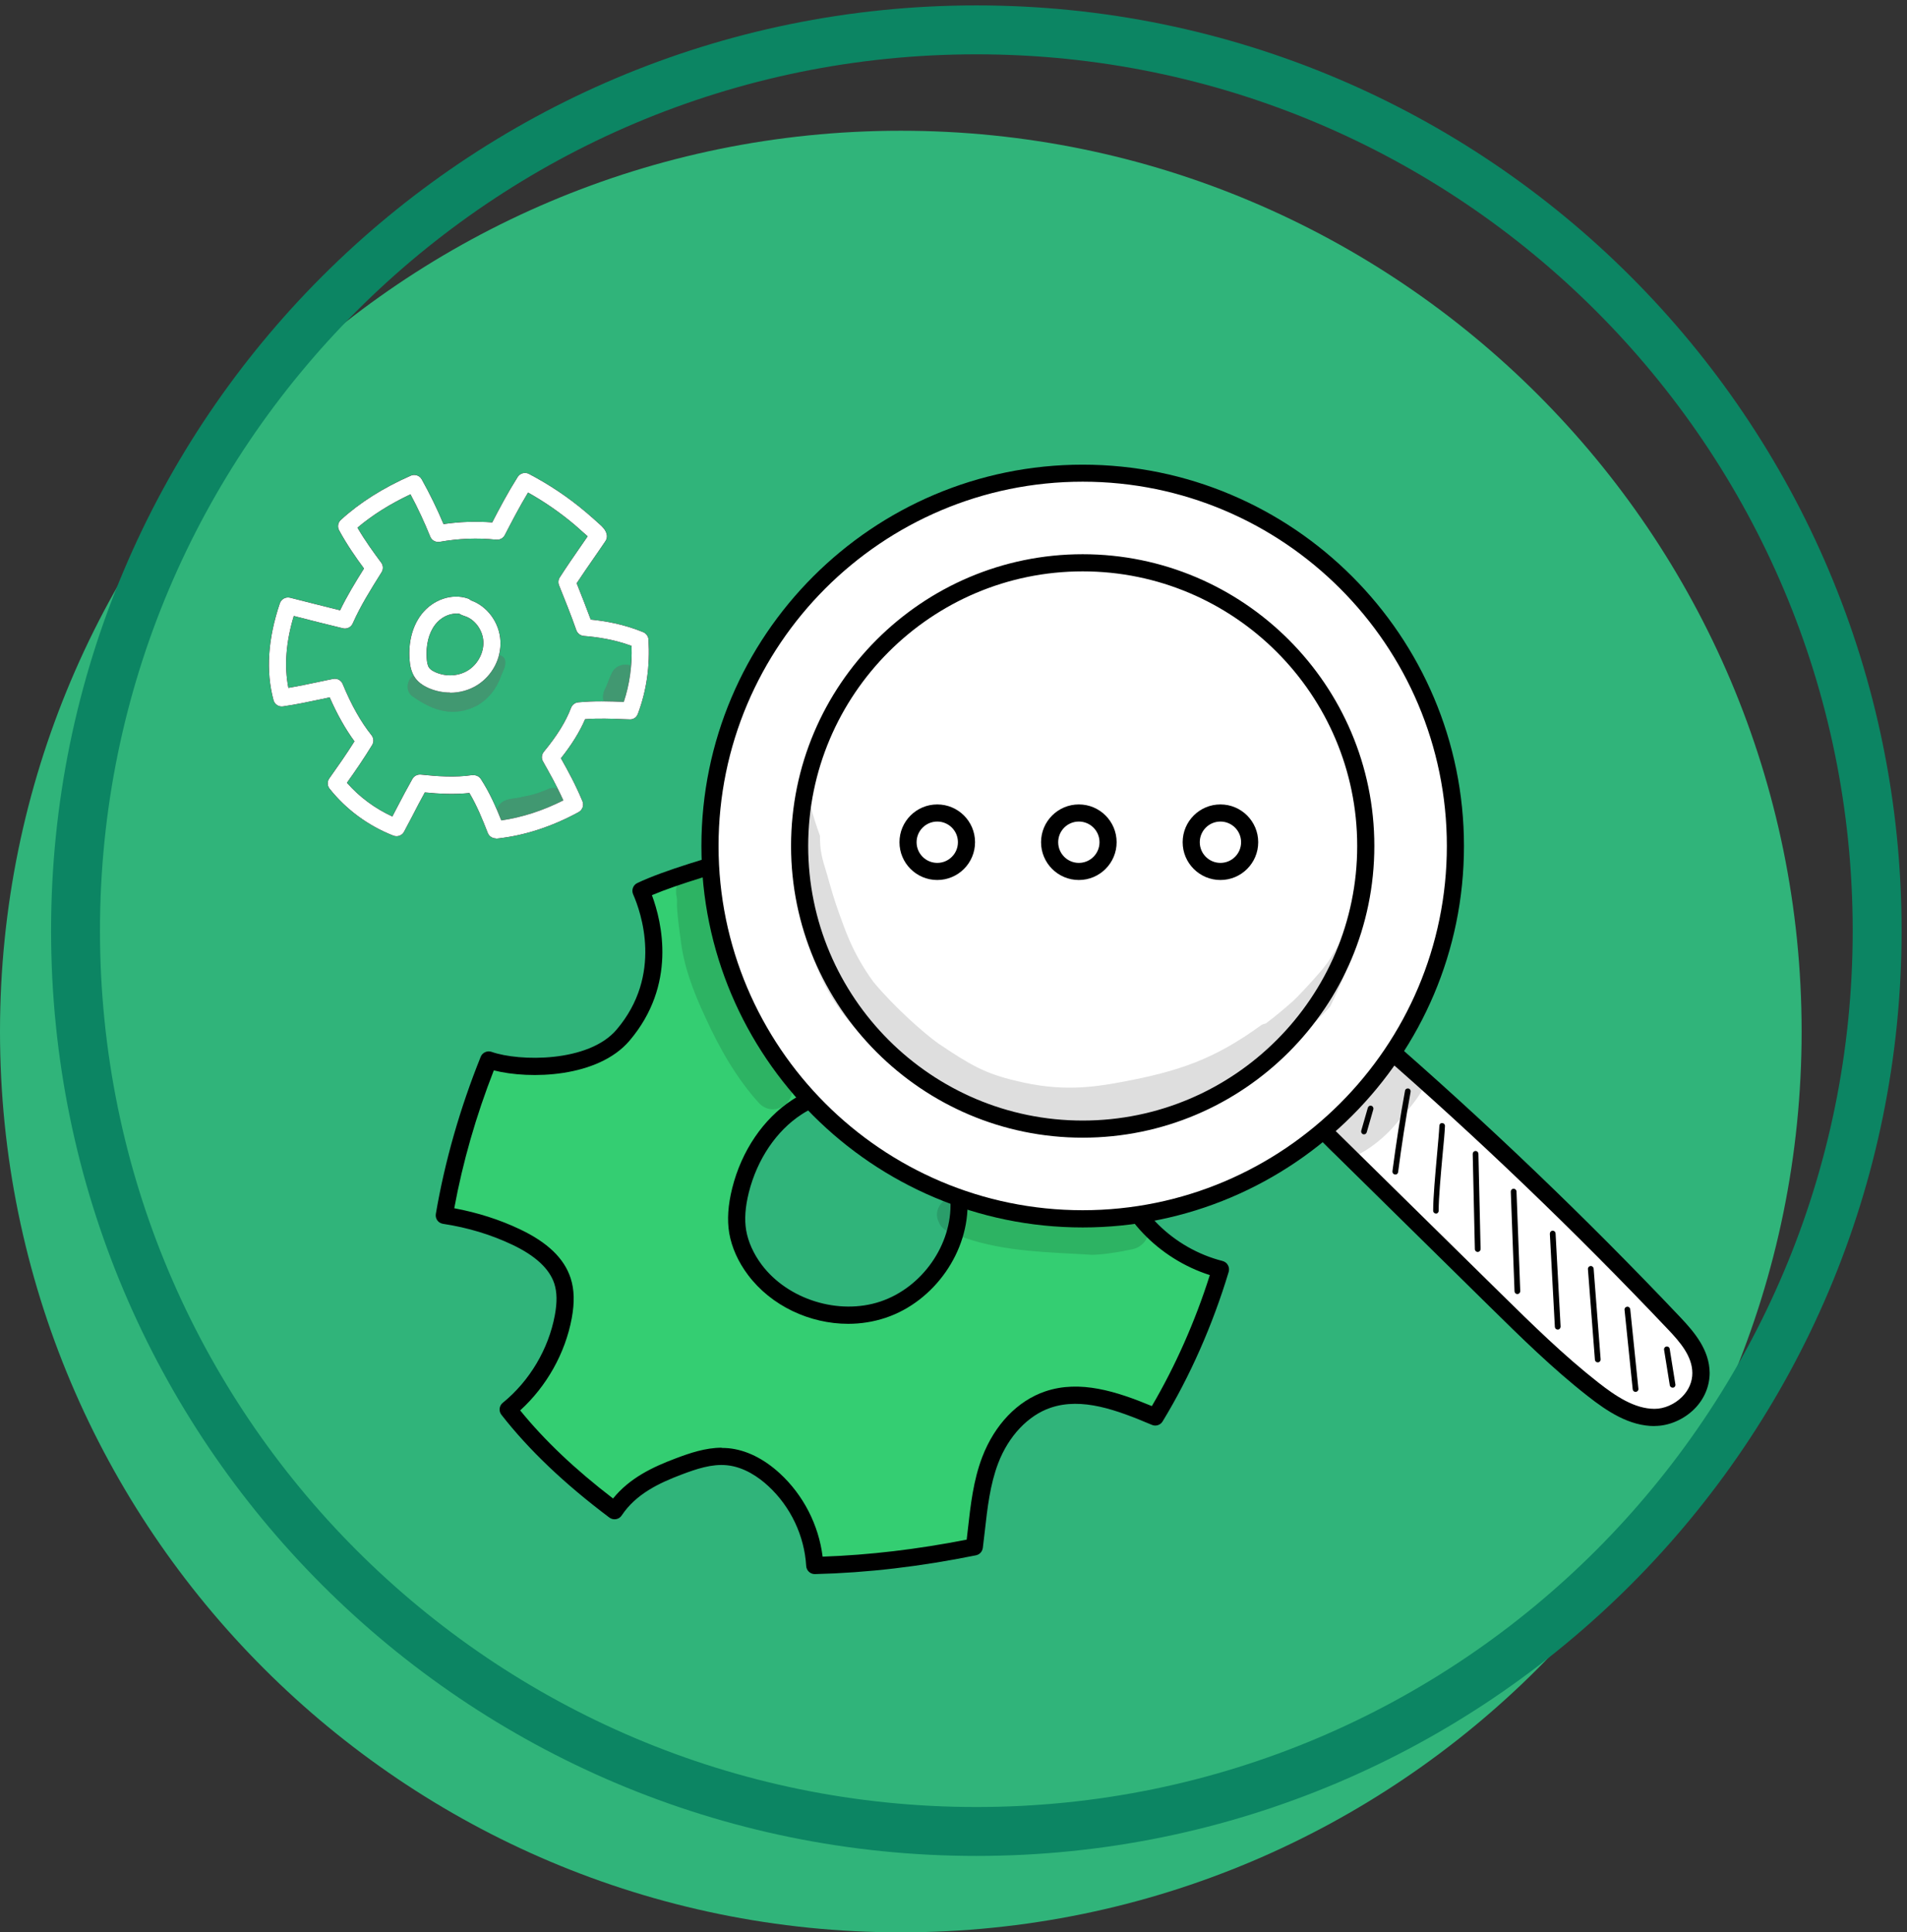 <svg width="78" height="79" viewBox="0 0 78 79" fill="none" xmlns="http://www.w3.org/2000/svg">
<rect x="0" y="0" width="78" height="79" fill="#333333" stroke="none"/>
<g clip-path="url(#clip0_1_11177)">
<path d="M36.845 79.013C57.194 79.013 73.69 62.522 73.69 42.179C73.69 21.837 57.194 5.346 36.845 5.346C16.496 5.346 0 21.837 0 42.179C0 62.522 16.496 79.013 36.845 79.013Z" fill="#30B47A"/>
<path d="M39.934 74.888C60.283 74.888 76.779 58.397 76.779 38.054C76.779 17.712 60.283 1.221 39.934 1.221C19.585 1.221 3.089 17.712 3.089 38.054C3.089 58.397 19.585 74.888 39.934 74.888Z" stroke="#0C8563" stroke-width="2" stroke-miterlimit="10"/>
<path d="M45.612 47.646C45.165 45.618 46.043 43.368 47.753 42.157C46.304 40.133 44.674 38.261 42.92 36.515C42.095 37.509 39.527 39.791 35.684 37.851C33.997 37.002 32.75 34.909 32.923 34.289C30.295 35.07 27.631 35.754 26.214 36.422C26.802 37.762 27.285 40.209 25.482 42.33C24.206 43.827 21.192 43.763 19.988 43.34C19.151 45.417 18.539 47.534 18.173 49.691C19.2 49.848 20.189 50.141 21.111 50.58C21.924 50.967 22.733 51.53 23.011 52.375C23.164 52.846 23.131 53.357 23.043 53.84C22.773 55.309 21.96 56.673 20.793 57.627C22.037 59.217 23.538 60.561 25.148 61.768C25.788 60.802 26.806 60.323 27.767 59.957C28.407 59.716 29.084 59.49 29.768 59.559C30.484 59.627 31.14 60.014 31.667 60.496C32.649 61.398 33.257 62.686 33.333 64.006C35.567 63.949 37.728 63.672 39.861 63.241C40.014 61.986 40.09 60.794 40.509 59.7C40.928 58.605 41.745 57.603 42.867 57.221C44.304 56.733 45.866 57.337 47.262 57.929C48.365 56.114 49.282 54.045 49.93 51.892C47.813 51.353 46.071 49.663 45.624 47.634L45.612 47.646ZM36.11 53.55C34.255 54.17 32.033 53.47 30.866 51.916C30.52 51.457 30.263 50.93 30.166 50.367C30.07 49.803 30.142 49.224 30.283 48.669C30.621 47.316 31.406 46.041 32.585 45.272C33.764 44.503 35.362 44.314 36.621 44.954C38.183 45.747 39.149 47.433 39.221 49.103C39.306 51.031 37.97 52.934 36.11 53.55Z" fill="#34CE72"/>
<path d="M33.325 64.364C33.14 64.364 32.987 64.219 32.975 64.034C32.903 62.798 32.339 61.607 31.422 60.762C31.044 60.412 30.44 59.981 29.727 59.913C29.108 59.852 28.48 60.066 27.884 60.291C26.955 60.641 26.013 61.088 25.429 61.965C25.377 62.046 25.293 62.102 25.196 62.118C25.099 62.134 25.003 62.11 24.926 62.054C23.079 60.665 21.634 59.289 20.508 57.848C20.391 57.699 20.415 57.482 20.564 57.361C21.663 56.468 22.435 55.164 22.693 53.783C22.793 53.248 22.785 52.838 22.673 52.488C22.475 51.88 21.9 51.345 20.958 50.898C20.085 50.483 19.131 50.194 18.117 50.041C18.024 50.025 17.94 49.976 17.887 49.9C17.831 49.823 17.811 49.727 17.827 49.634C18.193 47.493 18.809 45.332 19.662 43.211C19.731 43.038 19.928 42.95 20.105 43.01C21.24 43.408 24.069 43.449 25.216 42.105C27.124 39.867 26.218 37.299 25.896 36.567C25.82 36.394 25.896 36.188 26.065 36.108C27.176 35.581 29.027 35.05 30.987 34.486C31.591 34.313 32.207 34.136 32.822 33.951C32.943 33.915 33.076 33.951 33.169 34.039C33.261 34.128 33.293 34.261 33.261 34.386C33.156 34.76 34.239 36.728 35.841 37.537C39.616 39.44 42.006 37.062 42.65 36.289C42.715 36.213 42.803 36.168 42.904 36.164C43.004 36.164 43.097 36.197 43.169 36.265C45.049 38.14 46.642 40 48.039 41.952C48.091 42.028 48.115 42.121 48.099 42.213C48.083 42.306 48.031 42.386 47.954 42.443C46.361 43.573 45.536 45.678 45.954 47.57C46.369 49.445 47.995 51.051 50.007 51.562C50.099 51.586 50.18 51.647 50.224 51.731C50.273 51.816 50.281 51.912 50.256 52.005C49.604 54.17 48.671 56.287 47.552 58.122C47.463 58.271 47.274 58.331 47.117 58.263C45.664 57.647 44.256 57.128 42.972 57.562C42.054 57.872 41.25 58.721 40.827 59.832C40.497 60.697 40.388 61.643 40.276 62.645C40.252 62.859 40.227 63.076 40.199 63.293C40.179 63.442 40.07 63.563 39.922 63.595C37.632 64.058 35.478 64.311 33.333 64.364H33.325ZM29.518 59.205C29.611 59.205 29.703 59.209 29.796 59.217C30.512 59.285 31.241 59.643 31.897 60.247C32.863 61.136 33.486 62.36 33.647 63.651C35.563 63.583 37.499 63.354 39.539 62.955C39.555 62.827 39.567 62.694 39.584 62.565C39.7 61.519 39.813 60.529 40.175 59.579C40.682 58.255 41.62 57.277 42.751 56.894C44.175 56.411 45.676 56.898 47.113 57.494C48.071 55.864 48.888 54.025 49.484 52.138C47.387 51.469 45.717 49.735 45.274 47.719C44.823 45.678 45.64 43.413 47.274 42.084C46.011 40.354 44.59 38.692 42.936 37.022C42.03 37.959 39.39 40.112 35.527 38.16C34.102 37.44 32.843 35.798 32.601 34.748C32.126 34.889 31.647 35.026 31.18 35.158C29.422 35.665 27.752 36.144 26.665 36.603C27.075 37.706 27.691 40.269 25.747 42.555C24.459 44.064 21.679 44.145 20.198 43.767C19.469 45.63 18.926 47.526 18.58 49.405C19.53 49.582 20.431 49.868 21.26 50.262C22.399 50.801 23.079 51.457 23.341 52.266C23.49 52.729 23.506 53.248 23.385 53.904C23.119 55.333 22.359 56.685 21.276 57.671C22.274 58.899 23.522 60.082 25.075 61.273C25.759 60.428 26.709 59.981 27.643 59.631C28.206 59.418 28.854 59.196 29.522 59.196L29.518 59.205ZM34.694 54.13C33.12 54.13 31.543 53.397 30.593 52.13C30.19 51.594 29.929 51.007 29.828 50.427C29.736 49.88 29.776 49.276 29.949 48.584C30.331 47.055 31.225 45.743 32.4 44.978C33.748 44.105 35.466 43.972 36.782 44.64C38.396 45.461 39.491 47.208 39.571 49.087C39.66 51.156 38.223 53.216 36.223 53.884C35.728 54.049 35.209 54.13 34.694 54.13ZM34.947 44.918C34.207 44.918 33.442 45.139 32.782 45.57C31.756 46.238 30.971 47.401 30.629 48.757C30.48 49.353 30.444 49.864 30.52 50.31C30.601 50.777 30.818 51.264 31.152 51.711C32.223 53.14 34.307 53.788 36.006 53.22C37.72 52.649 38.952 50.886 38.875 49.119C38.803 47.485 37.861 45.972 36.468 45.264C36.006 45.03 35.486 44.914 34.951 44.914L34.947 44.918Z" fill="black"/>
<path d="M53.822 45.944C56.265 48.35 58.712 50.753 61.155 53.16C62.447 54.431 63.739 55.703 65.147 56.806C65.908 57.401 66.749 57.961 67.674 57.961C68.596 57.961 69.578 57.184 69.57 56.138C69.566 55.325 69.002 54.669 68.475 54.114C64.584 50.008 60.515 46.117 56.289 42.455C55.517 43.59 54.74 44.724 53.818 45.94L53.822 45.944Z" fill="white"/>
<path d="M67.674 58.311C66.644 58.311 65.747 57.719 64.934 57.08C63.509 55.965 62.189 54.665 60.913 53.409L53.581 46.193C53.456 46.069 53.44 45.871 53.548 45.73C54.462 44.519 55.247 43.372 56.007 42.261C56.064 42.181 56.152 42.124 56.253 42.108C56.353 42.096 56.454 42.124 56.526 42.189C60.744 45.843 64.853 49.775 68.737 53.872C69.308 54.476 69.92 55.2 69.928 56.134C69.928 56.677 69.711 57.204 69.304 57.611C68.87 58.045 68.262 58.307 67.682 58.307L67.674 58.311ZM54.285 45.907L61.4 52.906C62.664 54.15 63.972 55.434 65.364 56.524C66.081 57.087 66.857 57.607 67.674 57.607C68.073 57.607 68.495 57.422 68.801 57.116C69.075 56.842 69.224 56.492 69.22 56.138C69.216 55.458 68.725 54.882 68.222 54.355C64.443 50.371 60.454 46.543 56.358 42.978C55.714 43.919 55.045 44.893 54.285 45.907Z" fill="black"/>
<path d="M44.284 19.35C35.865 19.35 29.039 26.176 29.039 34.595C29.039 43.014 35.865 49.84 44.284 49.84C52.703 49.84 59.529 43.014 59.529 34.595C59.529 26.176 52.703 19.35 44.284 19.35ZM44.284 46.173C37.889 46.173 32.705 40.99 32.705 34.595C32.705 28.2 37.889 23.016 44.284 23.016C50.679 23.016 55.862 28.2 55.862 34.595C55.862 40.99 50.679 46.173 44.284 46.173ZM44.284 46.173C37.889 46.173 32.705 40.99 32.705 34.595C32.705 28.2 37.889 23.016 44.284 23.016C50.679 23.016 55.862 28.2 55.862 34.595C55.862 40.99 50.679 46.173 44.284 46.173Z" fill="white"/>
<path d="M44.284 50.19C35.684 50.19 28.689 43.195 28.689 34.595C28.689 25.994 35.684 19 44.284 19C52.884 19 59.879 25.994 59.879 34.595C59.879 43.195 52.884 50.19 44.284 50.19ZM44.284 19.696C36.07 19.696 29.39 26.377 29.39 34.591C29.39 42.805 36.07 49.485 44.284 49.485C52.498 49.485 59.179 42.805 59.179 34.591C59.179 26.377 52.498 19.696 44.284 19.696ZM44.284 46.519C37.708 46.519 32.356 41.167 32.356 34.591C32.356 28.015 37.708 22.662 44.284 22.662C50.86 22.662 56.213 28.015 56.213 34.591C56.213 41.167 50.86 46.519 44.284 46.519ZM33.056 34.591C33.056 40.785 38.094 45.819 44.284 45.819C50.474 45.819 55.512 40.78 55.512 34.591C55.512 28.401 50.474 23.363 44.284 23.363C38.094 23.363 33.056 28.401 33.056 34.591Z" fill="black"/>
<path d="M38.336 35.633C38.996 35.633 39.531 35.098 39.531 34.438C39.531 33.778 38.996 33.243 38.336 33.243C37.676 33.243 37.14 33.778 37.14 34.438C37.14 35.098 37.676 35.633 38.336 35.633Z" fill="white"/>
<path d="M38.336 35.983C37.482 35.983 36.79 35.291 36.79 34.438C36.79 33.585 37.482 32.893 38.336 32.893C39.189 32.893 39.881 33.585 39.881 34.438C39.881 35.291 39.189 35.983 38.336 35.983ZM38.336 33.593C37.869 33.593 37.49 33.971 37.49 34.438C37.49 34.905 37.869 35.283 38.336 35.283C38.802 35.283 39.181 34.905 39.181 34.438C39.181 33.971 38.802 33.593 38.336 33.593Z" fill="black"/>
<path d="M44.127 35.633C44.787 35.633 45.322 35.098 45.322 34.438C45.322 33.778 44.787 33.243 44.127 33.243C43.467 33.243 42.932 33.778 42.932 34.438C42.932 35.098 43.467 35.633 44.127 35.633Z" fill="white"/>
<path d="M44.127 35.983C43.274 35.983 42.581 35.291 42.581 34.438C42.581 33.585 43.274 32.893 44.127 32.893C44.98 32.893 45.672 33.585 45.672 34.438C45.672 35.291 44.98 35.983 44.127 35.983ZM44.127 33.593C43.66 33.593 43.282 33.971 43.282 34.438C43.282 34.905 43.66 35.283 44.127 35.283C44.594 35.283 44.972 34.905 44.972 34.438C44.972 33.971 44.594 33.593 44.127 33.593Z" fill="black"/>
<path d="M49.918 35.633C50.578 35.633 51.113 35.098 51.113 34.438C51.113 33.778 50.578 33.243 49.918 33.243C49.258 33.243 48.723 33.778 48.723 34.438C48.723 35.098 49.258 35.633 49.918 35.633Z" fill="white"/>
<path d="M49.918 35.983C49.065 35.983 48.373 35.291 48.373 34.438C48.373 33.585 49.065 32.893 49.918 32.893C50.771 32.893 51.463 33.585 51.463 34.438C51.463 35.291 50.771 35.983 49.918 35.983ZM49.918 33.593C49.451 33.593 49.073 33.971 49.073 34.438C49.073 34.905 49.451 35.283 49.918 35.283C50.385 35.283 50.763 34.905 50.763 34.438C50.763 33.971 50.385 33.593 49.918 33.593Z" fill="black"/>
<path d="M55.79 46.383C55.79 46.383 55.769 46.383 55.757 46.379C55.697 46.362 55.661 46.298 55.677 46.234L55.947 45.296C55.963 45.236 56.027 45.195 56.091 45.215C56.152 45.231 56.188 45.296 56.172 45.36L55.902 46.298C55.886 46.35 55.842 46.383 55.79 46.383Z" fill="black"/>
<path d="M57.069 48.024C57.069 48.024 57.057 48.024 57.053 48.024C56.989 48.016 56.945 47.956 56.953 47.892C57.098 46.797 57.267 45.686 57.468 44.6C57.48 44.535 57.54 44.495 57.605 44.507C57.669 44.519 57.709 44.58 57.697 44.644C57.5 45.73 57.327 46.833 57.186 47.928C57.178 47.988 57.13 48.028 57.069 48.028V48.024Z" fill="black"/>
<path d="M58.736 49.622C58.671 49.622 58.619 49.57 58.619 49.505C58.619 48.958 58.704 48.037 58.776 47.224C58.82 46.729 58.861 46.302 58.873 46.032C58.873 45.968 58.925 45.912 58.993 45.924C59.058 45.924 59.106 45.98 59.102 46.044C59.09 46.318 59.05 46.749 59.001 47.248C58.929 48.057 58.844 48.97 58.844 49.51C58.844 49.574 58.792 49.626 58.728 49.626L58.736 49.622Z" fill="black"/>
<path d="M60.442 51.192C60.378 51.192 60.325 51.139 60.325 51.079L60.237 47.183C60.237 47.119 60.285 47.066 60.35 47.062C60.414 47.062 60.466 47.111 60.47 47.175L60.559 51.071C60.559 51.135 60.511 51.188 60.446 51.192H60.442Z" fill="black"/>
<path d="M62.064 52.914C61.999 52.914 61.951 52.866 61.947 52.801L61.794 48.725C61.794 48.66 61.843 48.608 61.907 48.604C61.967 48.604 62.024 48.652 62.028 48.717L62.181 52.794C62.181 52.858 62.132 52.91 62.068 52.914H62.064Z" fill="black"/>
<path d="M63.714 54.367C63.654 54.367 63.601 54.319 63.597 54.258L63.392 50.447C63.392 50.383 63.436 50.327 63.501 50.322C63.573 50.322 63.621 50.367 63.626 50.431L63.831 54.242C63.831 54.307 63.786 54.363 63.722 54.367C63.722 54.367 63.718 54.367 63.714 54.367Z" fill="black"/>
<path d="M65.352 55.707C65.291 55.707 65.239 55.659 65.235 55.599L64.949 51.892C64.945 51.828 64.994 51.771 65.058 51.767C65.118 51.759 65.179 51.811 65.183 51.876L65.469 55.582C65.472 55.647 65.424 55.703 65.36 55.707C65.36 55.707 65.356 55.707 65.352 55.707Z" fill="black"/>
<path d="M66.898 56.914C66.837 56.914 66.789 56.87 66.781 56.81L66.447 53.558C66.439 53.494 66.487 53.437 66.552 53.429C66.612 53.421 66.672 53.47 66.68 53.534L67.014 56.786C67.022 56.85 66.974 56.907 66.91 56.914C66.91 56.914 66.902 56.914 66.898 56.914Z" fill="black"/>
<path d="M68.415 56.741C68.358 56.741 68.31 56.701 68.298 56.645L68.064 55.192C68.052 55.127 68.097 55.067 68.161 55.059C68.225 55.047 68.286 55.091 68.294 55.156L68.527 56.608C68.539 56.673 68.495 56.733 68.431 56.741C68.423 56.741 68.419 56.741 68.411 56.741H68.415Z" fill="black"/>
<g opacity="0.13">
<path d="M55.069 38.281C54.687 38.603 54.51 39.126 54.184 39.509C54.123 39.617 53.343 40.499 52.9 40.921C52.518 41.263 52.151 41.565 51.777 41.847C51.713 41.859 51.644 41.883 51.58 41.923C49.672 43.304 48.24 43.807 45.833 44.25C44.69 44.463 43.37 44.644 41.571 44.197C40.307 43.904 39.7 43.557 38.38 42.668C37.82 42.274 36.573 41.175 35.724 40.149C34.81 38.901 34.5 37.81 34.311 37.315C34.122 36.804 33.977 36.281 33.828 35.758C33.607 35.042 33.538 34.788 33.538 34.176C33.398 33.786 33.273 33.396 33.156 32.997C33.043 32.945 32.919 32.921 32.794 32.929C32.589 34.502 32.621 36.084 32.818 37.654C33.16 39.01 33.583 40.479 34.883 41.94C35.929 43.095 36.649 43.493 37.1 43.863C38.15 44.62 39.269 45.312 40.505 45.715C41.181 45.912 41.885 45.992 42.581 46.077C42.585 46.077 42.589 46.077 42.593 46.077C43.354 46.214 44.127 46.218 44.891 46.133C45.491 46.085 46.071 45.908 46.65 45.751C47.853 45.457 49.053 45.087 50.151 44.507C50.598 44.233 50.751 44.125 50.96 43.968C52.309 43.127 53.701 41.96 54.413 41.147C54.598 40.764 54.779 40.378 54.944 39.988C55.154 39.404 55.367 38.821 55.572 38.237C55.411 38.173 55.222 38.177 55.061 38.273L55.069 38.281Z" fill="black"/>
</g>
<g opacity="0.13">
<path d="M57.557 43.26C56.977 43.094 56.587 43.497 56.301 43.94C56.289 43.956 56.277 43.968 56.261 43.988C55.754 44.58 55.613 44.527 54.776 45.284C54.776 45.284 54.768 45.288 54.764 45.292C54.599 45.408 54.402 45.489 54.297 45.67C53.593 46.535 54.667 47.743 55.621 47.179C56.285 46.813 56.857 46.294 57.315 45.69C57.609 45.368 57.895 45.034 58.12 44.66C58.442 44.141 58.14 43.416 57.553 43.264L57.557 43.26Z" fill="black"/>
</g>
<g opacity="0.13">
<path d="M20.668 27.049C20.644 26.719 20.145 26.687 20.073 27.009C19.972 27.318 20.012 27.266 19.686 27.588C19.372 27.846 19.485 27.769 18.994 27.954C18.535 28.095 18.72 28.067 18.334 28.063C18.282 28.055 18.23 28.039 18.177 28.023C17.988 27.95 18.048 27.986 17.686 27.785C17.537 27.709 17.404 27.568 17.231 27.56C16.708 27.463 16.451 28.236 16.913 28.502C17.735 29.077 18.559 29.335 19.497 28.86C19.98 28.59 20.334 28.135 20.507 27.604C20.584 27.431 20.684 27.246 20.668 27.057V27.049Z" fill="black"/>
</g>
<g opacity="0.13">
<path d="M22.375 32.285C22.069 32.398 21.956 32.474 21.377 32.579C21.103 32.667 20.769 32.623 20.532 32.804C20.041 33.162 20.447 33.983 21.018 33.81C21.707 33.665 22.495 33.633 23.031 33.118C23.453 32.635 22.918 32.003 22.371 32.285H22.375Z" fill="black"/>
</g>
<g opacity="0.13">
<path d="M26.182 27.814C26.182 27.814 26.182 27.802 26.182 27.798C26.182 27.802 26.182 27.81 26.182 27.814C26.182 27.697 26.158 27.58 26.102 27.48C25.864 27.025 25.168 27.101 25.003 27.568C24.991 27.588 24.979 27.616 24.967 27.645C24.922 27.737 24.89 27.834 24.854 27.93C24.822 28.003 24.782 28.103 24.753 28.16C24.693 28.264 24.665 28.377 24.665 28.498C24.673 29.27 25.744 29.419 25.949 28.675C26.053 28.433 26.138 28.188 26.17 27.93C26.178 27.894 26.182 27.854 26.182 27.818V27.814Z" fill="black"/>
</g>
<path d="M20.278 34.281C20.137 34.281 20.004 34.192 19.952 34.059C19.731 33.496 19.517 32.961 19.2 32.425C18.584 32.49 17.964 32.458 17.376 32.401C17.203 32.711 17.038 33.033 16.865 33.367C16.757 33.577 16.644 33.79 16.527 34.007C16.443 34.164 16.258 34.233 16.089 34.168C15.054 33.762 14.153 33.094 13.481 32.248C13.384 32.128 13.38 31.955 13.469 31.83C13.799 31.363 14.141 30.884 14.499 30.313C14.129 29.81 13.795 29.218 13.485 28.514C13.368 28.538 13.251 28.562 13.131 28.59C12.636 28.695 12.124 28.803 11.573 28.884C11.396 28.908 11.231 28.799 11.187 28.626C10.869 27.447 10.957 26.115 11.448 24.666C11.509 24.493 11.69 24.397 11.867 24.441C12.535 24.61 13.207 24.783 13.911 24.956C14.193 24.369 14.531 23.817 14.889 23.246C14.559 22.799 14.197 22.284 13.871 21.684C13.795 21.543 13.823 21.366 13.944 21.258C14.708 20.557 15.67 19.95 16.801 19.451C16.966 19.378 17.159 19.443 17.248 19.599C17.578 20.191 17.88 20.807 18.141 21.431C18.801 21.334 19.469 21.31 20.133 21.362C20.443 20.763 20.769 20.147 21.175 19.503C21.272 19.35 21.473 19.294 21.634 19.378C22.463 19.813 23.248 20.336 23.965 20.944C24.158 21.105 24.343 21.274 24.532 21.443C24.628 21.531 24.765 21.652 24.814 21.841C24.838 21.938 24.822 22.038 24.765 22.123C24.604 22.364 24.435 22.606 24.266 22.851C24.045 23.169 23.82 23.495 23.586 23.849C23.779 24.336 23.977 24.831 24.162 25.334C24.757 25.395 25.506 25.52 26.307 25.849C26.431 25.902 26.516 26.019 26.524 26.151C26.588 27.238 26.448 28.232 26.089 29.19C26.037 29.331 25.908 29.427 25.747 29.415L25.514 29.407C25.007 29.387 24.484 29.367 23.932 29.407C23.711 29.918 23.393 30.437 22.942 31.005C23.244 31.54 23.55 32.104 23.824 32.764C23.892 32.929 23.824 33.118 23.667 33.206C22.572 33.802 21.449 34.168 20.322 34.289C20.31 34.289 20.298 34.289 20.286 34.289L20.278 34.281ZM19.377 31.697C19.493 31.697 19.606 31.758 19.67 31.858C20.037 32.425 20.282 32.993 20.503 33.548C21.357 33.424 22.206 33.15 23.043 32.727C22.781 32.144 22.491 31.633 22.21 31.134C22.137 31.009 22.154 30.852 22.246 30.739C22.789 30.079 23.143 29.508 23.357 28.944C23.405 28.82 23.518 28.731 23.651 28.719C24.319 28.655 24.926 28.679 25.514 28.703C25.755 27.979 25.86 27.222 25.832 26.409C25.091 26.135 24.403 26.047 23.876 26.003C23.739 25.99 23.622 25.902 23.574 25.769C23.357 25.149 23.107 24.529 22.866 23.93C22.826 23.825 22.834 23.704 22.898 23.608C23.172 23.181 23.433 22.803 23.687 22.437C23.808 22.264 23.924 22.095 24.037 21.93C23.864 21.773 23.687 21.616 23.51 21.463C22.914 20.96 22.274 20.517 21.598 20.139C21.24 20.734 20.938 21.314 20.648 21.877C20.584 22.006 20.443 22.079 20.302 22.067C19.529 21.986 18.749 22.018 17.984 22.155C17.823 22.183 17.658 22.095 17.598 21.942C17.36 21.354 17.091 20.771 16.789 20.211C15.952 20.606 15.223 21.064 14.62 21.576C14.938 22.119 15.284 22.594 15.589 23.004C15.678 23.121 15.682 23.278 15.606 23.399C15.163 24.107 14.74 24.779 14.427 25.491C14.358 25.648 14.189 25.729 14.024 25.689C13.328 25.52 12.668 25.355 12.016 25.186C11.694 26.252 11.621 27.238 11.794 28.127C12.209 28.059 12.603 27.974 12.986 27.894C13.199 27.85 13.412 27.801 13.626 27.761C13.791 27.729 13.956 27.817 14.016 27.97C14.37 28.828 14.757 29.516 15.195 30.063C15.288 30.18 15.296 30.341 15.219 30.466C14.857 31.057 14.519 31.544 14.189 32.007C14.696 32.587 15.332 33.057 16.048 33.387C16.113 33.267 16.173 33.15 16.233 33.033C16.447 32.623 16.652 32.232 16.869 31.85C16.938 31.729 17.071 31.661 17.211 31.673C17.892 31.745 18.62 31.798 19.32 31.693C19.336 31.693 19.357 31.693 19.373 31.693L19.377 31.697Z" fill="black"/>
<path d="M18.411 28.317C18.109 28.317 17.807 28.256 17.525 28.131C17.276 28.019 17.095 27.882 16.974 27.705C16.809 27.468 16.769 27.194 16.753 26.98C16.696 26.252 16.873 25.588 17.248 25.109C17.714 24.514 18.487 24.252 19.135 24.473C19.183 24.489 19.224 24.517 19.26 24.55C19.932 24.783 20.427 25.459 20.467 26.2C20.507 26.916 20.137 27.624 19.521 28.011C19.191 28.22 18.801 28.325 18.407 28.325L18.411 28.317ZM18.66 25.089C18.35 25.089 18.02 25.254 17.803 25.536C17.537 25.878 17.413 26.373 17.453 26.924C17.461 27.049 17.481 27.206 17.549 27.302C17.598 27.371 17.682 27.431 17.811 27.488C18.25 27.681 18.761 27.653 19.151 27.407C19.546 27.158 19.795 26.683 19.771 26.228C19.747 25.769 19.433 25.334 19.026 25.198L18.978 25.182C18.902 25.157 18.841 25.129 18.793 25.097C18.749 25.089 18.709 25.085 18.664 25.085L18.66 25.089Z" fill="black"/>
<g opacity="0.13">
<path d="M20.668 27.049C20.644 26.719 20.145 26.687 20.073 27.009C19.972 27.318 20.012 27.266 19.686 27.588C19.372 27.846 19.485 27.769 18.994 27.954C18.535 28.095 18.72 28.067 18.334 28.063C18.282 28.055 18.23 28.039 18.177 28.023C17.988 27.95 18.048 27.986 17.686 27.785C17.537 27.709 17.404 27.568 17.231 27.56C16.708 27.463 16.451 28.236 16.913 28.502C17.735 29.077 18.559 29.335 19.497 28.86C19.98 28.59 20.334 28.135 20.507 27.604C20.584 27.431 20.684 27.246 20.668 27.057V27.049Z" fill="black"/>
</g>
<g opacity="0.13">
<path d="M22.375 32.285C22.069 32.398 21.956 32.474 21.377 32.579C21.103 32.667 20.769 32.623 20.532 32.804C20.041 33.162 20.447 33.983 21.018 33.81C21.707 33.665 22.495 33.633 23.031 33.118C23.453 32.635 22.918 32.003 22.371 32.285H22.375Z" fill="black"/>
</g>
<g opacity="0.13">
<path d="M26.182 27.814C26.182 27.814 26.182 27.802 26.182 27.798C26.182 27.802 26.182 27.81 26.182 27.814C26.182 27.697 26.158 27.58 26.102 27.48C25.864 27.025 25.168 27.101 25.003 27.568C24.991 27.588 24.979 27.616 24.967 27.645C24.922 27.737 24.89 27.834 24.854 27.93C24.822 28.003 24.782 28.103 24.753 28.16C24.693 28.264 24.665 28.377 24.665 28.498C24.673 29.27 25.744 29.419 25.949 28.675C26.053 28.433 26.138 28.188 26.17 27.93C26.178 27.894 26.182 27.854 26.182 27.818V27.814Z" fill="black"/>
</g>
<path d="M20.278 34.281C20.137 34.281 20.004 34.192 19.952 34.059C19.731 33.496 19.517 32.961 19.2 32.425C18.584 32.49 17.964 32.458 17.376 32.401C17.203 32.711 17.038 33.033 16.865 33.367C16.757 33.577 16.644 33.79 16.527 34.007C16.443 34.164 16.258 34.233 16.089 34.168C15.054 33.762 14.153 33.094 13.481 32.248C13.384 32.128 13.38 31.955 13.469 31.83C13.799 31.363 14.141 30.884 14.499 30.313C14.129 29.81 13.795 29.218 13.485 28.514C13.368 28.538 13.251 28.562 13.131 28.59C12.636 28.695 12.124 28.803 11.573 28.884C11.396 28.908 11.231 28.799 11.187 28.626C10.869 27.447 10.957 26.115 11.448 24.666C11.509 24.493 11.69 24.397 11.867 24.441C12.535 24.61 13.207 24.783 13.911 24.956C14.193 24.369 14.531 23.817 14.889 23.246C14.559 22.799 14.197 22.284 13.871 21.684C13.795 21.543 13.823 21.366 13.944 21.258C14.708 20.557 15.67 19.95 16.801 19.451C16.966 19.378 17.159 19.443 17.248 19.599C17.578 20.191 17.88 20.807 18.141 21.431C18.801 21.334 19.469 21.31 20.133 21.362C20.443 20.763 20.769 20.147 21.175 19.503C21.272 19.35 21.473 19.294 21.634 19.378C22.463 19.813 23.248 20.336 23.965 20.944C24.158 21.105 24.343 21.274 24.532 21.443C24.628 21.531 24.765 21.652 24.814 21.841C24.838 21.938 24.822 22.038 24.765 22.123C24.604 22.364 24.435 22.606 24.266 22.851C24.045 23.169 23.82 23.495 23.586 23.849C23.779 24.336 23.977 24.831 24.162 25.334C24.757 25.395 25.506 25.52 26.307 25.849C26.431 25.902 26.516 26.019 26.524 26.151C26.588 27.238 26.448 28.232 26.089 29.19C26.037 29.331 25.908 29.427 25.747 29.415L25.514 29.407C25.007 29.387 24.484 29.367 23.932 29.407C23.711 29.918 23.393 30.437 22.942 31.005C23.244 31.54 23.55 32.104 23.824 32.764C23.892 32.929 23.824 33.118 23.667 33.206C22.572 33.802 21.449 34.168 20.322 34.289C20.31 34.289 20.298 34.289 20.286 34.289L20.278 34.281ZM19.377 31.697C19.493 31.697 19.606 31.758 19.67 31.858C20.037 32.425 20.282 32.993 20.503 33.548C21.357 33.424 22.206 33.15 23.043 32.727C22.781 32.144 22.491 31.633 22.21 31.134C22.137 31.009 22.154 30.852 22.246 30.739C22.789 30.079 23.143 29.508 23.357 28.944C23.405 28.82 23.518 28.731 23.651 28.719C24.319 28.655 24.926 28.679 25.514 28.703C25.755 27.979 25.86 27.222 25.832 26.409C25.091 26.135 24.403 26.047 23.876 26.003C23.739 25.99 23.622 25.902 23.574 25.769C23.357 25.149 23.107 24.529 22.866 23.93C22.826 23.825 22.834 23.704 22.898 23.608C23.172 23.181 23.433 22.803 23.687 22.437C23.808 22.264 23.924 22.095 24.037 21.93C23.864 21.773 23.687 21.616 23.51 21.463C22.914 20.96 22.274 20.517 21.598 20.139C21.24 20.734 20.938 21.314 20.648 21.877C20.584 22.006 20.443 22.079 20.302 22.067C19.529 21.986 18.749 22.018 17.984 22.155C17.823 22.183 17.658 22.095 17.598 21.942C17.36 21.354 17.091 20.771 16.789 20.211C15.952 20.606 15.223 21.064 14.62 21.576C14.938 22.119 15.284 22.594 15.589 23.004C15.678 23.121 15.682 23.278 15.606 23.399C15.163 24.107 14.74 24.779 14.427 25.491C14.358 25.648 14.189 25.729 14.024 25.689C13.328 25.52 12.668 25.355 12.016 25.186C11.694 26.252 11.621 27.238 11.794 28.127C12.209 28.059 12.603 27.974 12.986 27.894C13.199 27.85 13.412 27.801 13.626 27.761C13.791 27.729 13.956 27.817 14.016 27.97C14.37 28.828 14.757 29.516 15.195 30.063C15.288 30.18 15.296 30.341 15.219 30.466C14.857 31.057 14.519 31.544 14.189 32.007C14.696 32.587 15.332 33.057 16.048 33.387C16.113 33.267 16.173 33.15 16.233 33.033C16.447 32.623 16.652 32.232 16.869 31.85C16.938 31.729 17.071 31.661 17.211 31.673C17.892 31.745 18.62 31.798 19.32 31.693C19.336 31.693 19.357 31.693 19.373 31.693L19.377 31.697Z" fill="black"/>
<path d="M18.411 28.317C18.109 28.317 17.807 28.256 17.525 28.131C17.276 28.019 17.095 27.882 16.974 27.705C16.809 27.468 16.769 27.194 16.753 26.98C16.696 26.252 16.873 25.588 17.248 25.109C17.714 24.514 18.487 24.252 19.135 24.473C19.183 24.489 19.224 24.517 19.26 24.55C19.932 24.783 20.427 25.459 20.467 26.2C20.507 26.916 20.137 27.624 19.521 28.011C19.191 28.22 18.801 28.325 18.407 28.325L18.411 28.317ZM18.66 25.089C18.35 25.089 18.02 25.254 17.803 25.536C17.537 25.878 17.413 26.373 17.453 26.924C17.461 27.049 17.481 27.206 17.549 27.302C17.598 27.371 17.682 27.431 17.811 27.488C18.25 27.681 18.761 27.653 19.151 27.407C19.546 27.158 19.795 26.683 19.771 26.228C19.747 25.769 19.433 25.334 19.026 25.198L18.978 25.182C18.902 25.157 18.841 25.129 18.793 25.097C18.749 25.089 18.709 25.085 18.664 25.085L18.66 25.089Z" fill="black"/>
<g opacity="0.13">
<path d="M20.668 27.049C20.644 26.719 20.145 26.687 20.073 27.009C19.972 27.318 20.012 27.266 19.686 27.588C19.372 27.846 19.485 27.769 18.994 27.954C18.535 28.095 18.72 28.067 18.334 28.063C18.282 28.055 18.23 28.039 18.177 28.023C17.988 27.95 18.048 27.986 17.686 27.785C17.537 27.709 17.404 27.568 17.231 27.56C16.708 27.463 16.451 28.236 16.913 28.502C17.735 29.077 18.559 29.335 19.497 28.86C19.98 28.59 20.334 28.135 20.507 27.604C20.584 27.431 20.684 27.246 20.668 27.057V27.049Z" fill="white"/>
</g>
<g opacity="0.13">
<path d="M22.375 32.285C22.069 32.398 21.956 32.474 21.377 32.579C21.103 32.667 20.769 32.623 20.532 32.804C20.041 33.162 20.447 33.983 21.018 33.81C21.707 33.665 22.495 33.633 23.031 33.118C23.453 32.635 22.918 32.003 22.371 32.285H22.375Z" fill="white"/>
</g>
<g opacity="0.13">
<path d="M26.182 27.814C26.182 27.814 26.182 27.802 26.182 27.798C26.182 27.802 26.182 27.81 26.182 27.814C26.182 27.697 26.158 27.58 26.102 27.48C25.864 27.025 25.168 27.101 25.003 27.568C24.991 27.588 24.979 27.616 24.967 27.645C24.922 27.737 24.89 27.834 24.854 27.93C24.822 28.003 24.782 28.103 24.753 28.16C24.693 28.264 24.665 28.377 24.665 28.498C24.673 29.27 25.744 29.419 25.949 28.675C26.053 28.433 26.138 28.188 26.17 27.93C26.178 27.894 26.182 27.854 26.182 27.818V27.814Z" fill="white"/>
</g>
<path d="M20.278 34.281C20.137 34.281 20.004 34.192 19.952 34.059C19.731 33.496 19.517 32.961 19.2 32.425C18.584 32.49 17.964 32.458 17.376 32.401C17.203 32.711 17.038 33.033 16.865 33.367C16.757 33.577 16.644 33.79 16.527 34.007C16.443 34.164 16.258 34.233 16.089 34.168C15.054 33.762 14.153 33.094 13.481 32.248C13.384 32.128 13.38 31.955 13.469 31.83C13.799 31.363 14.141 30.884 14.499 30.313C14.129 29.81 13.795 29.218 13.485 28.514C13.368 28.538 13.251 28.562 13.131 28.59C12.636 28.695 12.124 28.803 11.573 28.884C11.396 28.908 11.231 28.799 11.187 28.626C10.869 27.447 10.957 26.115 11.448 24.666C11.509 24.493 11.69 24.397 11.867 24.441C12.535 24.61 13.207 24.783 13.911 24.956C14.193 24.369 14.531 23.817 14.889 23.246C14.559 22.799 14.197 22.284 13.871 21.684C13.795 21.543 13.823 21.366 13.944 21.258C14.708 20.557 15.67 19.95 16.801 19.451C16.966 19.378 17.159 19.443 17.248 19.599C17.578 20.191 17.88 20.807 18.141 21.431C18.801 21.334 19.469 21.31 20.133 21.362C20.443 20.763 20.769 20.147 21.175 19.503C21.272 19.35 21.473 19.294 21.634 19.378C22.463 19.813 23.248 20.336 23.965 20.944C24.158 21.105 24.343 21.274 24.532 21.443C24.628 21.531 24.765 21.652 24.814 21.841C24.838 21.938 24.822 22.038 24.765 22.123C24.604 22.364 24.435 22.606 24.266 22.851C24.045 23.169 23.82 23.495 23.586 23.849C23.779 24.336 23.977 24.831 24.162 25.334C24.757 25.395 25.506 25.52 26.307 25.849C26.431 25.902 26.516 26.019 26.524 26.151C26.588 27.238 26.448 28.232 26.089 29.19C26.037 29.331 25.908 29.427 25.747 29.415L25.514 29.407C25.007 29.387 24.484 29.367 23.932 29.407C23.711 29.918 23.393 30.437 22.942 31.005C23.244 31.54 23.55 32.104 23.824 32.764C23.892 32.929 23.824 33.118 23.667 33.206C22.572 33.802 21.449 34.168 20.322 34.289C20.31 34.289 20.298 34.289 20.286 34.289L20.278 34.281ZM19.377 31.697C19.493 31.697 19.606 31.758 19.67 31.858C20.037 32.425 20.282 32.993 20.503 33.548C21.357 33.424 22.206 33.15 23.043 32.727C22.781 32.144 22.491 31.633 22.21 31.134C22.137 31.009 22.154 30.852 22.246 30.739C22.789 30.079 23.143 29.508 23.357 28.944C23.405 28.82 23.518 28.731 23.651 28.719C24.319 28.655 24.926 28.679 25.514 28.703C25.755 27.979 25.86 27.222 25.832 26.409C25.091 26.135 24.403 26.047 23.876 26.003C23.739 25.99 23.622 25.902 23.574 25.769C23.357 25.149 23.107 24.529 22.866 23.93C22.826 23.825 22.834 23.704 22.898 23.608C23.172 23.181 23.433 22.803 23.687 22.437C23.808 22.264 23.924 22.095 24.037 21.93C23.864 21.773 23.687 21.616 23.51 21.463C22.914 20.96 22.274 20.517 21.598 20.139C21.24 20.734 20.938 21.314 20.648 21.877C20.584 22.006 20.443 22.079 20.302 22.067C19.529 21.986 18.749 22.018 17.984 22.155C17.823 22.183 17.658 22.095 17.598 21.942C17.36 21.354 17.091 20.771 16.789 20.211C15.952 20.606 15.223 21.064 14.62 21.576C14.938 22.119 15.284 22.594 15.589 23.004C15.678 23.121 15.682 23.278 15.606 23.399C15.163 24.107 14.74 24.779 14.427 25.491C14.358 25.648 14.189 25.729 14.024 25.689C13.328 25.52 12.668 25.355 12.016 25.186C11.694 26.252 11.621 27.238 11.794 28.127C12.209 28.059 12.603 27.974 12.986 27.894C13.199 27.85 13.412 27.801 13.626 27.761C13.791 27.729 13.956 27.817 14.016 27.97C14.37 28.828 14.757 29.516 15.195 30.063C15.288 30.18 15.296 30.341 15.219 30.466C14.857 31.057 14.519 31.544 14.189 32.007C14.696 32.587 15.332 33.057 16.048 33.387C16.113 33.267 16.173 33.15 16.233 33.033C16.447 32.623 16.652 32.232 16.869 31.85C16.938 31.729 17.071 31.661 17.211 31.673C17.892 31.745 18.62 31.798 19.32 31.693C19.336 31.693 19.357 31.693 19.373 31.693L19.377 31.697Z" fill="white"/>
<path d="M18.411 28.317C18.109 28.317 17.807 28.256 17.525 28.131C17.276 28.019 17.095 27.882 16.974 27.705C16.809 27.468 16.769 27.194 16.753 26.98C16.696 26.252 16.873 25.588 17.248 25.109C17.714 24.514 18.487 24.252 19.135 24.473C19.183 24.489 19.224 24.517 19.26 24.55C19.932 24.783 20.427 25.459 20.467 26.2C20.507 26.916 20.137 27.624 19.521 28.011C19.191 28.22 18.801 28.325 18.407 28.325L18.411 28.317ZM18.66 25.089C18.35 25.089 18.02 25.254 17.803 25.536C17.537 25.878 17.413 26.373 17.453 26.924C17.461 27.049 17.481 27.206 17.549 27.302C17.598 27.371 17.682 27.431 17.811 27.488C18.25 27.681 18.761 27.653 19.151 27.407C19.546 27.158 19.795 26.683 19.771 26.228C19.747 25.769 19.433 25.334 19.026 25.198L18.978 25.182C18.902 25.157 18.841 25.129 18.793 25.097C18.749 25.089 18.709 25.085 18.664 25.085L18.66 25.089Z" fill="white"/>
<g opacity="0.13">
<path d="M32.17 44.02C31.599 43.433 30.931 42.402 30.351 41.223C29.804 40.052 29.53 39.609 29.297 38.173C29.196 37.44 29.184 37.605 29.164 36.837C29.229 36.502 29.253 36.128 28.979 35.879C28.492 35.376 27.607 35.782 27.655 36.478C27.647 36.543 27.663 36.607 27.675 36.667C27.679 36.712 27.687 36.756 27.691 36.8C27.691 36.784 27.687 36.796 27.691 36.873C27.663 37.187 27.832 38.378 27.832 38.346C27.949 39.485 28.363 40.551 28.842 41.581C29.422 42.853 30.118 44.089 31.064 45.127C31.808 45.835 32.879 44.769 32.17 44.02Z" fill="black"/>
</g>
<g opacity="0.13">
<path d="M46.007 49.61C44.94 49.892 44.517 49.864 43.206 49.795C41.736 49.658 40.976 49.662 39.499 49.059C39.483 49.051 39.467 49.043 39.443 49.031C38.859 48.668 38.086 49.328 38.392 49.956C38.549 50.395 39.088 50.443 39.463 50.616C41.125 51.192 42.924 51.2 44.662 51.309C45.089 51.3 45.516 51.232 45.934 51.16C46.18 51.095 46.465 51.095 46.663 50.922C47.319 50.447 46.783 49.389 46.011 49.61H46.007Z" fill="black"/>
</g>
</g>
<defs>
<clipPath id="clip0_1_11177">
<rect width="78" height="79" fill="white" transform="translate(0 0)"/>
</clipPath>
</defs>
</svg>
